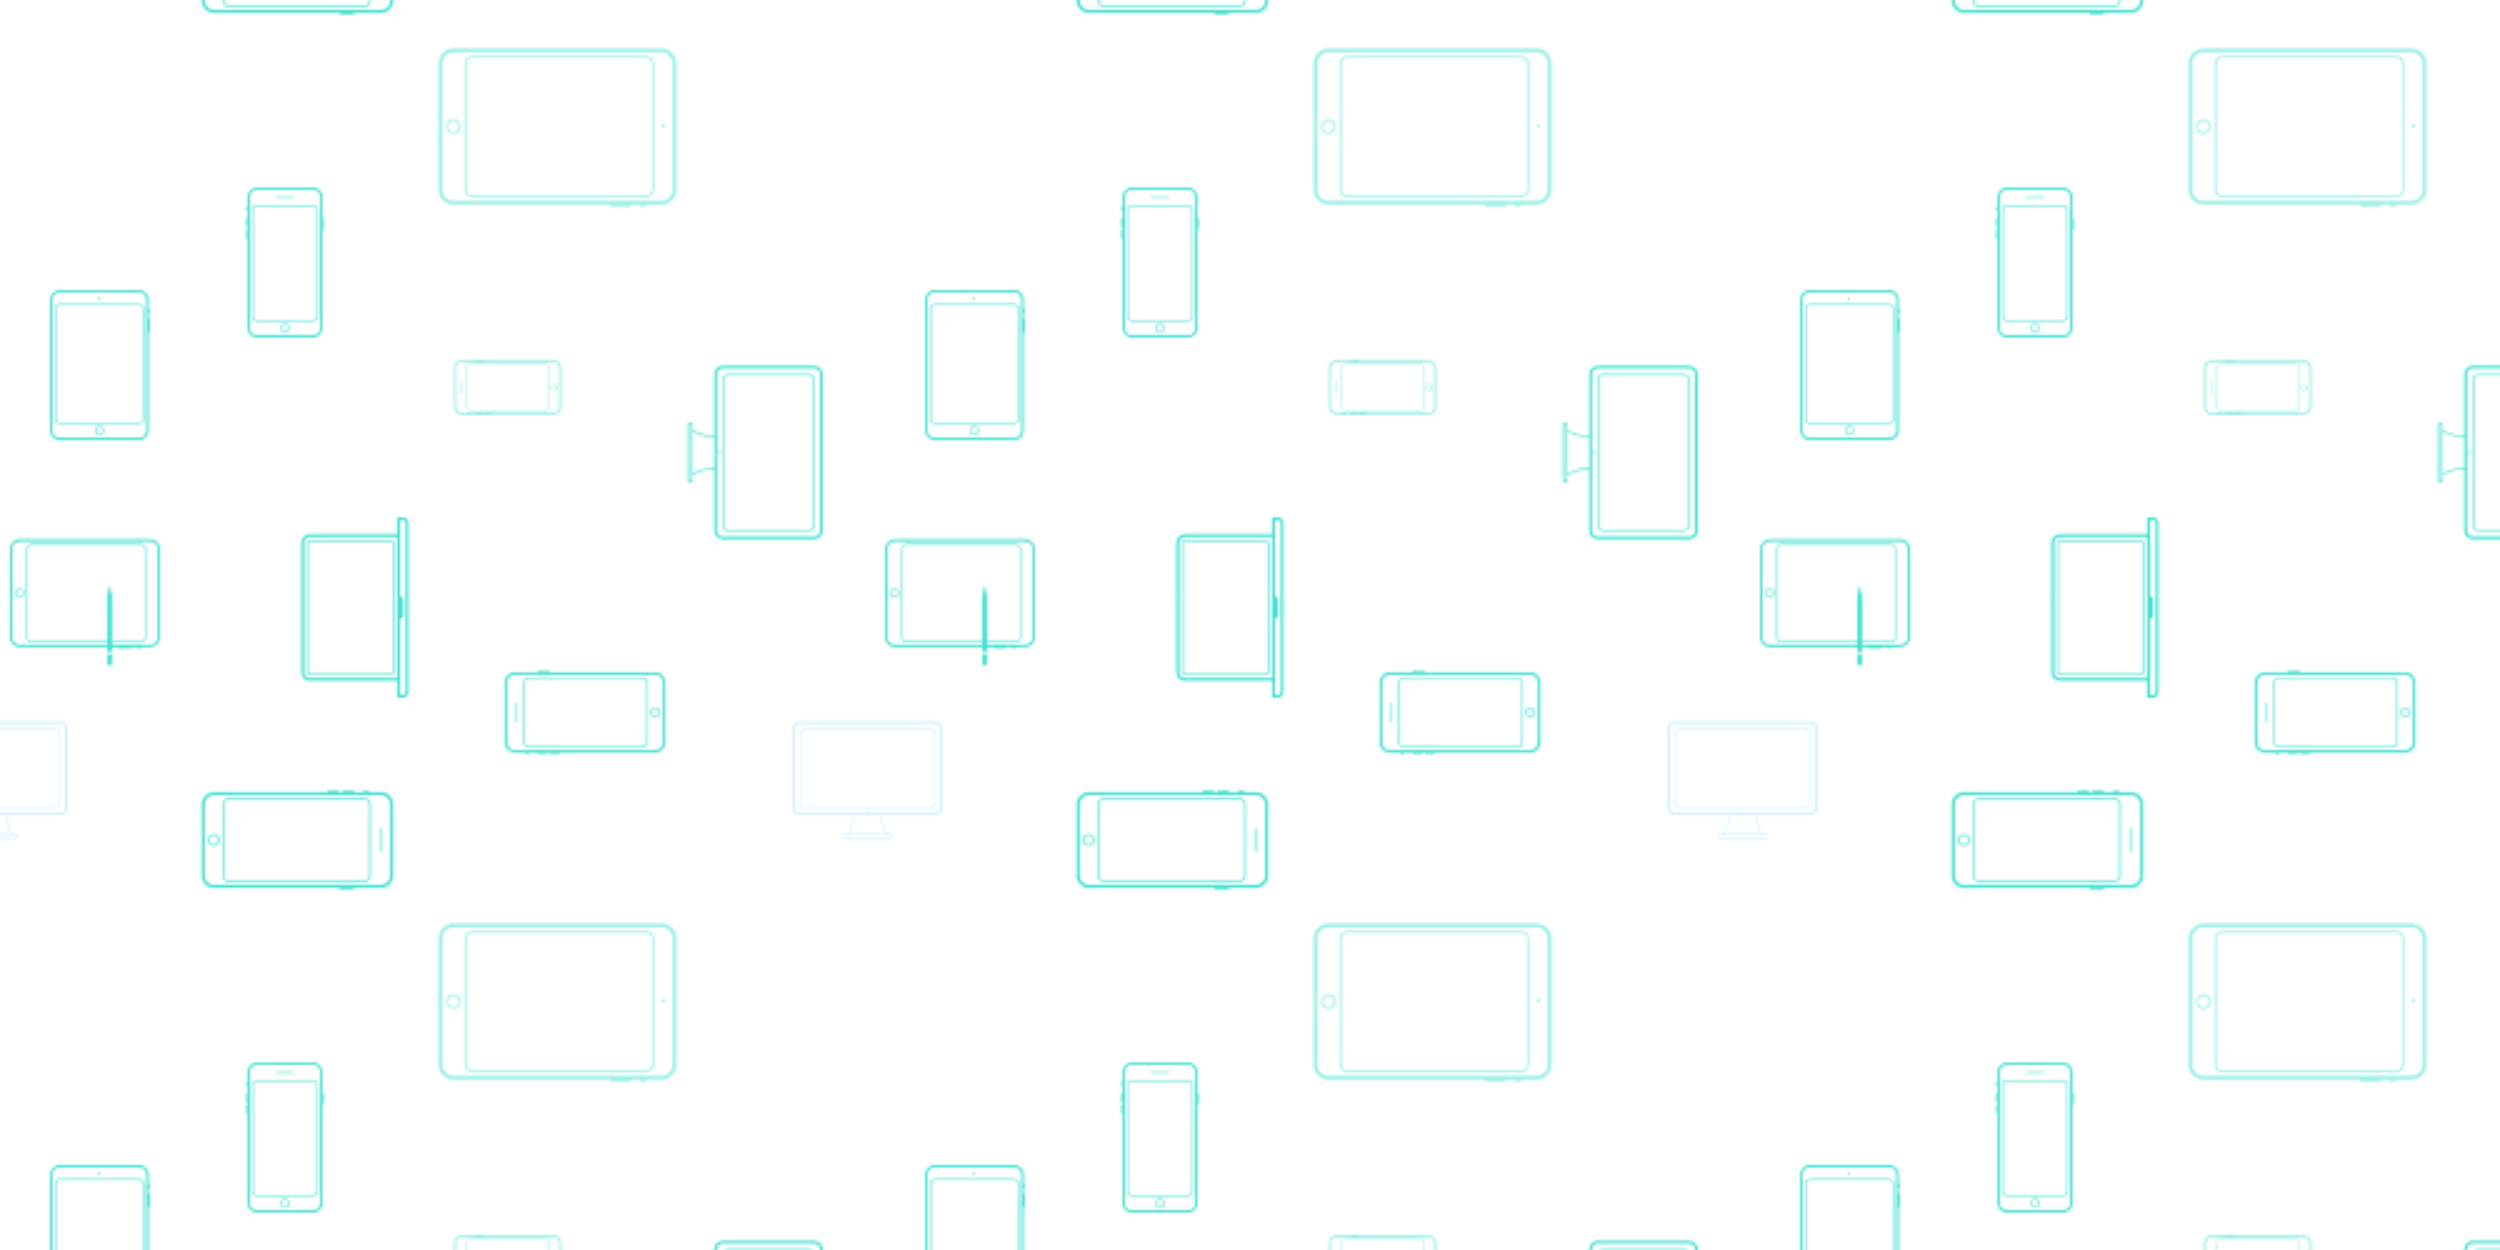 <svg xmlns="http://www.w3.org/2000/svg" xmlns:xlink="http://www.w3.org/1999/xlink" xmlns:fi="http://pattern.flaticon.com/" x="0" y="0" width="1000" height="500" viewBox="0 0 1000 500"><rect x="0px" y="0px" width="100%" height="100%" opacity="1" fill="#ffffff"/><defs><g transform="matrix(0.469 0 0 0.469 4 211)" id="L1_1"><path d="M83,116c0,1.1,0.9,2,2,2c1.1,0,2-0.9,2-2v-8h-4V116z" fill="#41e0d0"/><path d="M119.628,10H8.372C3.768,10,0,13.768,0,18.372v75.256C0,98.232,3.768,102,8.372,102H83v4h4v-4h5c0,0.55,0.45,1,1,1h10   c0.55,0,1-0.45,1-1h4c0,0.55,0.45,1,1,1h2c0.55,0,1-0.45,1-1h7.628c4.604,0,8.372-3.768,8.372-8.372V18.372   C128,13.768,124.232,10,119.628,10z M86.767,57.195l-1.375-6.873c-0.086-0.429-0.698-0.429-0.784,0l-1.375,6.873   C83.078,57.97,83,58.758,83,59.549V97H18.205C16.438,97,15,95.562,15,93.795v-75.59C15,16.438,16.438,15,18.205,15h93.59   c1.767,0,3.205,1.438,3.205,3.205v75.59c0,1.767-1.438,3.205-3.205,3.205H87V59.549C87,58.758,86.922,57.97,86.767,57.195z    M126,93.628c0,3.513-2.859,6.372-6.372,6.372H87v-2h24.795c2.322,0,4.205-1.883,4.205-4.205v-75.59   c0-2.322-1.883-4.205-4.205-4.205h-93.59C15.883,14,14,15.883,14,18.205v75.59C14,96.117,15.883,98,18.205,98H83v2H8.372   C4.859,100,2,97.141,2,93.628V18.372C2,14.859,4.859,12,8.372,12h111.256c3.513,0,6.372,2.859,6.372,6.372V93.628z" fill="#41e0d0"/><path d="M8,52c-2.209,0-4,1.791-4,4c0,2.209,1.791,4,4,4c2.209,0,4-1.791,4-4C12,53.791,10.209,52,8,52z M8,59   c-1.654,0-3-1.346-3-3s1.346-3,3-3s3,1.346,3,3S9.654,59,8,59z" fill="#41e0d0"/></g><g transform="matrix(3.456195715086362e-17 -0.564 0.564 3.456195715086362e-17 105.876 279.124)" id="L1_2"><path d="M116,94V32c0-3.3-2.7-6-6-6H18c-3.3,0-6,2.7-6,6v62H0v4c0,2.2,1.8,4,4,4h120c2.2,0,4-1.8,4-4v-4H116z M14,32   c0-2.206,1.794-4,4-4h92c2.206,0,4,1.794,4,4v62H14V32z M126,98c0,1.103-0.897,2-2,2H4c-1.103,0-2-0.897-2-2v-2h10h44   c0,1.1,0.9,2,2,2h12c1.1,0,2-0.9,2-2h44h10V98z" fill="#41e0d0"/><path d="M109,30H19c-1.657,0-3,1.343-3,3v56c0,1.657,1.343,3,3,3h90c1.657,0,3-1.343,3-3V33C112,31.343,110.657,30,109,30z M111,89   c0,1.103-0.897,2-2,2H19c-1.103,0-2-0.897-2-2V33c0-1.103,0.897-2,2-2h90c1.103,0,2,0.897,2,2V89z" fill="#41e0d0"/></g><g transform="matrix(3.3173646593297735e-17 0.542 -0.542 3.3173646593297735e-17 336.673 146.327)" id="L1_3"><path d="M121.844,14H6.156C2.77,14,0,16.77,0,20.156v67.688C0,91.23,2.77,94,6.156,94H52c0,1.719-0.89,9.083-4.469,16H42v1.55   c0,1.348,1.102,2.45,2.45,2.45h39.101c1.347,0,2.449-1.102,2.449-2.45V110h-5.531C76.89,103.083,76,95.719,76,94h45.844   c3.386,0,6.156-2.77,6.156-6.156V20.156C128,16.77,125.23,14,121.844,14z M85,111v0.55c0,0.8-0.65,1.45-1.449,1.45H44.45   c-0.8,0-1.45-0.65-1.45-1.45V111H85z M79.343,110H48.656C52.123,103.112,53,95.744,53,94h22C75,95.744,75.877,103.114,79.343,110z    M126,87.844c0,2.292-1.864,4.156-4.156,4.156H6.156C3.864,92,2,90.136,2,87.844V20.156C2,17.864,3.864,16,6.156,16h115.688   c2.292,0,4.156,1.864,4.156,4.156V87.844z" fill="#41e0d0"/><circle cx="64" cy="90" r="1" fill="#41e0d0"/><path d="M117.877,20H10.123C7.846,20,6,21.846,6,24.123v59.754C6,86.154,7.846,88,10.123,88h107.754   c2.277,0,4.123-1.846,4.123-4.123V24.123C122,21.846,120.154,20,117.877,20z M121,83.877c0,1.722-1.401,3.123-3.123,3.123H10.123   C8.401,87,7,85.599,7,83.877V24.123C7,22.401,8.401,21,10.123,21h107.754c1.722,0,3.123,1.401,3.123,3.123V83.877z" fill="#41e0d0"/></g><g transform="matrix(4.549331652698009e-17 0.743 -0.743 4.549331652698009e-17 270.55 3.45)" id="L1_5"><path d="M106.5,19v-2c0-0.55-0.45-1-1-1V8c0-4.4-3.6-8-8-8h-68c-4.4,0-8,3.6-8,8v112c0,4.4,3.6,8,8,8h68c4.4,0,8-3.6,8-8V36   c0.55,0,1-0.45,1-1V25c0-0.55-0.45-1-1-1v-4C106.05,20,106.5,19.55,106.5,19z M103.5,120c0,3.308-2.692,6-6,6h-68   c-3.308,0-6-2.692-6-6V8c0-3.308,2.692-6,6-6h68c3.308,0,6,2.692,6,6V120z" fill="#41e0d0"/><circle cx="63" cy="7" r="1" fill="#41e0d0"/><path d="M63.5,116c-2.209,0-4,1.791-4,4s1.791,4,4,4s4-1.791,4-4S65.709,116,63.5,116z M63.5,123c-1.654,0-3-1.346-3-3s1.346-3,3-3   s3,1.346,3,3S65.154,123,63.5,123z" fill="#41e0d0"/><path d="M97.5,12h-68c-2.209,0-4,1.791-4,4v94c0,2.209,1.791,4,4,4h68c2.209,0,4-1.791,4-4V16C101.5,13.791,99.709,12,97.5,12z    M100.5,110c0,1.654-1.346,3-3,3h-68c-1.654,0-3-1.346-3-3V16c0-1.654,1.346-3,3-3h68c1.654,0,3,1.346,3,3V110z" fill="#41e0d0"/></g><g transform="matrix(0.469 0 0 0.469 84 75)" id="L1_6"><path d="M96,26V8c0-4.4-3.6-8-8-8H40c-4.4,0-8,3.6-8,8v8c-0.55,0-1,0.45-1,1v2c0,0.55,0.45,1,1,1v6c-0.55,0-1,0.45-1,1v6   c0,0.55,0.45,1,1,1v2c-0.55,0-1,0.45-1,1v6c0,0.55,0.45,1,1,1v76c0,4.4,3.6,8,8,8h48c4.4,0,8-3.6,8-8V36c0.55,0,1-0.45,1-1v-8   C97,26.45,96.55,26,96,26z M94,120c0,3.308-2.692,6-6,6H40c-3.308,0-6-2.692-6-6V8c0-3.308,2.692-6,6-6h48c3.308,0,6,2.692,6,6V120   z" fill="#41e0d0"/><path d="M56.5,9h15C71.775,9,72,8.775,72,8.5S71.775,8,71.5,8h-15C56.225,8,56,8.225,56,8.5S56.225,9,56.5,9z" fill="#41e0d0"/><path d="M64,116c-2.209,0-4,1.791-4,4s1.791,4,4,4s4-1.791,4-4S66.209,116,64,116z M64,123c-1.654,0-3-1.346-3-3s1.346-3,3-3   s3,1.346,3,3S65.654,123,64,123z" fill="#41e0d0"/><path d="M88.02,15H39.98C37.782,15,36,16.782,36,18.98v91.04c0,2.198,1.782,3.98,3.98,3.98h48.04c2.198,0,3.98-1.782,3.98-3.98   V18.98C92,16.782,90.218,15,88.02,15z M91,110.02c0,1.643-1.337,2.98-2.98,2.98H39.98c-1.643,0-2.98-1.337-2.98-2.98V18.98   c0-1.643,1.337-2.98,2.98-2.98h48.04c1.643,0,2.98,1.337,2.98,2.98V110.02z" fill="#41e0d0"/></g><g transform="matrix(3.6605317935070696e-17 0.598 -0.598 3.6605317935070696e-17 157.26 297.74)" id="L1_7"><path d="M96,26V8c0-4.4-3.6-8-8-8H40c-4.4,0-8,3.6-8,8v8c-0.55,0-1,0.45-1,1v2c0,0.55,0.45,1,1,1v6c-0.55,0-1,0.45-1,1v6   c0,0.55,0.45,1,1,1v2c-0.55,0-1,0.45-1,1v6c0,0.55,0.45,1,1,1v76c0,4.4,3.6,8,8,8h48c4.4,0,8-3.6,8-8V36c0.55,0,1-0.45,1-1v-8   C97,26.45,96.55,26,96,26z M94,120c0,3.308-2.692,6-6,6H40c-3.308,0-6-2.692-6-6V8c0-3.308,2.692-6,6-6h48c3.308,0,6,2.692,6,6V120   z" fill="#41e0d0"/><path d="M56.5,9h15C71.775,9,72,8.775,72,8.5S71.775,8,71.5,8h-15C56.225,8,56,8.225,56,8.5S56.225,9,56.5,9z" fill="#41e0d0"/><path d="M64,116c-2.209,0-4,1.791-4,4s1.791,4,4,4s4-1.791,4-4S66.209,116,64,116z M64,123c-1.654,0-3-1.346-3-3s1.346-3,3-3   s3,1.346,3,3S65.654,123,64,123z" fill="#41e0d0"/><path d="M88.02,15H39.98C37.782,15,36,16.782,36,18.98v91.04c0,2.198,1.782,3.98,3.98,3.98h48.04c2.198,0,3.98-1.782,3.98-3.98   V18.98C92,16.782,90.218,15,88.02,15z M91,110.02c0,1.643-1.337,2.98-2.98,2.98H39.98c-1.643,0-2.98-1.337-2.98-2.98V18.98   c0-1.643,1.337-2.98,2.98-2.98h48.04c1.643,0,2.98,1.337,2.98,2.98V110.02z" fill="#41e0d0"/></g><g transform="matrix(2.0426520062775543e-17 -0.334 0.334 2.0426520062775543e-17 181.65 176.35)" id="L1_8"><path d="M96,26V8c0-4.4-3.6-8-8-8H40c-4.4,0-8,3.6-8,8v8c-0.55,0-1,0.45-1,1v2c0,0.55,0.45,1,1,1v6c-0.55,0-1,0.45-1,1v6   c0,0.55,0.45,1,1,1v2c-0.55,0-1,0.45-1,1v6c0,0.55,0.45,1,1,1v76c0,4.4,3.6,8,8,8h48c4.4,0,8-3.6,8-8V36c0.55,0,1-0.45,1-1v-8   C97,26.45,96.55,26,96,26z M94,120c0,3.308-2.692,6-6,6H40c-3.308,0-6-2.692-6-6V8c0-3.308,2.692-6,6-6h48c3.308,0,6,2.692,6,6V120   z" fill="#41e0d0"/><path d="M56.5,9h15C71.775,9,72,8.775,72,8.5S71.775,8,71.5,8h-15C56.225,8,56,8.225,56,8.5S56.225,9,56.5,9z" fill="#41e0d0"/><path d="M64,116c-2.209,0-4,1.791-4,4s1.791,4,4,4s4-1.791,4-4S66.209,116,64,116z M64,123c-1.654,0-3-1.346-3-3s1.346-3,3-3   s3,1.346,3,3S65.654,123,64,123z" fill="#41e0d0"/><path d="M88.02,15H39.98C37.782,15,36,16.782,36,18.98v91.04c0,2.198,1.782,3.98,3.98,3.98h48.04c2.198,0,3.98-1.782,3.98-3.98   V18.98C92,16.782,90.218,15,88.02,15z M91,110.02c0,1.643-1.337,2.98-2.98,2.98H39.98c-1.643,0-2.98-1.337-2.98-2.98V18.98   c0-1.643,1.337-2.98,2.98-2.98h48.04c1.643,0,2.98,1.337,2.98,2.98V110.02z" fill="#41e0d0"/></g><g transform="matrix(0.469 0 0 0.469 10 116)" id="L1_10"><path d="M106.5,19v-2c0-0.55-0.45-1-1-1V8c0-4.4-3.6-8-8-8h-68c-4.4,0-8,3.6-8,8v112c0,4.4,3.6,8,8,8h68c4.4,0,8-3.6,8-8V36   c0.55,0,1-0.45,1-1V25c0-0.55-0.45-1-1-1v-4C106.05,20,106.5,19.55,106.5,19z M103.5,120c0,3.308-2.692,6-6,6h-68   c-3.308,0-6-2.692-6-6V8c0-3.308,2.692-6,6-6h68c3.308,0,6,2.692,6,6V120z" fill="#41e0d0"/><circle cx="63" cy="7" r="1" fill="#41e0d0"/><path d="M63.5,116c-2.209,0-4,1.791-4,4s1.791,4,4,4s4-1.791,4-4S65.709,116,63.5,116z M63.5,123c-1.654,0-3-1.346-3-3s1.346-3,3-3   s3,1.346,3,3S65.154,123,63.5,123z" fill="#41e0d0"/><path d="M97.5,12h-68c-2.209,0-4,1.791-4,4v94c0,2.209,1.791,4,4,4h68c2.209,0,4-1.791,4-4V16C101.5,13.791,99.709,12,97.5,12z    M100.5,110c0,1.654-1.346,3-3,3h-68c-1.654,0-3-1.346-3-3V16c0-1.654,1.346-3,3-3h68c1.654,0,3,1.346,3,3V110z" fill="#41e0d0"/></g><g transform="matrix(3.071932965004379e-17 -0.502 0.502 3.071932965004379e-17 201.892 317.108)" id="L1_12"><path d="M96,26V8c0-4.4-3.6-8-8-8H40c-4.4,0-8,3.6-8,8v8c-0.55,0-1,0.45-1,1v2c0,0.55,0.45,1,1,1v6c-0.55,0-1,0.45-1,1v6   c0,0.55,0.45,1,1,1v2c-0.55,0-1,0.45-1,1v6c0,0.55,0.45,1,1,1v76c0,4.4,3.6,8,8,8h48c4.4,0,8-3.6,8-8V36c0.55,0,1-0.45,1-1v-8   C97,26.45,96.55,26,96,26z M94,120c0,3.308-2.692,6-6,6H40c-3.308,0-6-2.692-6-6V8c0-3.308,2.692-6,6-6h48c3.308,0,6,2.692,6,6V120   z" fill="#41e0d0"/><path d="M56.5,9h15C71.775,9,72,8.775,72,8.5S71.775,8,71.5,8h-15C56.225,8,56,8.225,56,8.5S56.225,9,56.5,9z" fill="#41e0d0"/><path d="M64,116c-2.209,0-4,1.791-4,4s1.791,4,4,4s4-1.791,4-4S66.209,116,64,116z M64,123c-1.654,0-3-1.346-3-3s1.346-3,3-3   s3,1.346,3,3S65.654,123,64,123z" fill="#41e0d0"/><path d="M88.02,15H39.98C37.782,15,36,16.782,36,18.98v91.04c0,2.198,1.782,3.98,3.98,3.98h48.04c2.198,0,3.98-1.782,3.98-3.98   V18.98C92,16.782,90.218,15,88.02,15z M91,110.02c0,1.643-1.337,2.98-2.98,2.98H39.98c-1.643,0-2.98-1.337-2.98-2.98V18.98   c0-1.643,1.337-2.98,2.98-2.98h48.04c1.643,0,2.98,1.337,2.98,2.98V110.02z" fill="#41e0d0"/></g><g transform="matrix(0.469 0 0 0.469 317 282)" id="L1_15"><path d="M121.844,14H6.156C2.77,14,0,16.77,0,20.156v67.688C0,91.23,2.77,94,6.156,94H52c0,1.719-0.89,9.083-4.469,16H42v1.55   c0,1.348,1.102,2.45,2.45,2.45h39.101c1.347,0,2.449-1.102,2.449-2.45V110h-5.531C76.89,103.083,76,95.719,76,94h45.844   c3.386,0,6.156-2.77,6.156-6.156V20.156C128,16.77,125.23,14,121.844,14z M85,111v0.55c0,0.8-0.65,1.45-1.449,1.45H44.45   c-0.8,0-1.45-0.65-1.45-1.45V111H85z M79.343,110H48.656C52.123,103.112,53,95.744,53,94h22C75,95.744,75.877,103.114,79.343,110z    M126,87.844c0,2.292-1.864,4.156-4.156,4.156H6.156C3.864,92,2,90.136,2,87.844V20.156C2,17.864,3.864,16,6.156,16h115.688   c2.292,0,4.156,1.864,4.156,4.156V87.844z" fill="#34b9f5"/><circle cx="64" cy="90" r="1" fill="#34b9f5"/><path d="M117.877,20H10.123C7.846,20,6,21.846,6,24.123v59.754C6,86.154,7.846,88,10.123,88h107.754   c2.277,0,4.123-1.846,4.123-4.123V24.123C122,21.846,120.154,20,117.877,20z M121,83.877c0,1.722-1.401,3.123-3.123,3.123H10.123   C8.401,87,7,85.599,7,83.877V24.123C7,22.401,8.401,21,10.123,21h107.754c1.722,0,3.123,1.401,3.123,3.123V83.877z" fill="#34b9f5"/></g><g transform="matrix(2.8924986421726267e-17 -0.472 0.472 2.8924986421726267e-17 -16.232 81.232)" id="L1_16"><path d="M96,26V8c0-4.4-3.6-8-8-8H40c-4.4,0-8,3.6-8,8v8c-0.55,0-1,0.45-1,1v2c0,0.55,0.45,1,1,1v6c-0.55,0-1,0.45-1,1v6   c0,0.55,0.45,1,1,1v2c-0.55,0-1,0.45-1,1v6c0,0.55,0.45,1,1,1v76c0,4.4,3.6,8,8,8h48c4.4,0,8-3.6,8-8V36c0.55,0,1-0.45,1-1v-8   C97,26.45,96.55,26,96,26z M94,120c0,3.308-2.692,6-6,6H40c-3.308,0-6-2.692-6-6V8c0-3.308,2.692-6,6-6h48c3.308,0,6,2.692,6,6V120   z" fill="#ffffff"/><path d="M56.5,9h15C71.775,9,72,8.775,72,8.5S71.775,8,71.5,8h-15C56.225,8,56,8.225,56,8.5S56.225,9,56.5,9z" fill="#ffffff"/><path d="M64,116c-2.209,0-4,1.791-4,4s1.791,4,4,4s4-1.791,4-4S66.209,116,64,116z M64,123c-1.654,0-3-1.346-3-3s1.346-3,3-3   s3,1.346,3,3S65.654,123,64,123z" fill="#ffffff"/><path d="M88.02,15H39.98C37.782,15,36,16.782,36,18.98v91.04c0,2.198,1.782,3.98,3.98,3.98h48.04c2.198,0,3.98-1.782,3.98-3.98   V18.98C92,16.782,90.218,15,88.02,15z M91,110.02c0,1.643-1.337,2.98-2.98,2.98H39.98c-1.643,0-2.98-1.337-2.98-2.98V18.98   c0-1.643,1.337-2.98,2.98-2.98h48.04c1.643,0,2.98,1.337,2.98,2.98V110.02z" fill="#ffffff"/></g></defs><g fi:class="KUsePattern"><pattern id="pattern_L1_1" width="350" height="350" patternUnits="userSpaceOnUse"><use xlink:href="#L1_1" x="-350" y="-350"/><use xlink:href="#L1_1" x="0" y="-350"/><use xlink:href="#L1_1" x="350" y="-350"/><use xlink:href="#L1_1" x="-350" y="0"/><use xlink:href="#L1_1" x="0" y="0"/><use xlink:href="#L1_1" x="350" y="0"/><use xlink:href="#L1_1" x="-350" y="350"/><use xlink:href="#L1_1" x="0" y="350"/><use xlink:href="#L1_1" x="350" y="350"/></pattern><rect x="0" y="0" width="100%" height="100%" fill="url(#pattern_L1_1)"/></g><g fi:class="KUsePattern"><pattern id="pattern_L1_3" width="350" height="350" patternUnits="userSpaceOnUse"><use xlink:href="#L1_3" x="-350" y="-350"/><use xlink:href="#L1_3" x="0" y="-350"/><use xlink:href="#L1_3" x="350" y="-350"/><use xlink:href="#L1_3" x="-350" y="0"/><use xlink:href="#L1_3" x="0" y="0"/><use xlink:href="#L1_3" x="350" y="0"/><use xlink:href="#L1_3" x="-350" y="350"/><use xlink:href="#L1_3" x="0" y="350"/><use xlink:href="#L1_3" x="350" y="350"/></pattern><rect x="0" y="0" width="100%" height="100%" fill="url(#pattern_L1_3)"/></g><g fi:class="KUsePattern"><pattern id="pattern_L1_6" width="350" height="350" patternUnits="userSpaceOnUse"><use xlink:href="#L1_6" x="-350" y="-350"/><use xlink:href="#L1_6" x="0" y="-350"/><use xlink:href="#L1_6" x="350" y="-350"/><use xlink:href="#L1_6" x="-350" y="0"/><use xlink:href="#L1_6" x="0" y="0"/><use xlink:href="#L1_6" x="350" y="0"/><use xlink:href="#L1_6" x="-350" y="350"/><use xlink:href="#L1_6" x="0" y="350"/><use xlink:href="#L1_6" x="350" y="350"/></pattern><rect x="0" y="0" width="100%" height="100%" fill="url(#pattern_L1_6)"/></g><g fi:class="KUsePattern" opacity="0.53"><pattern id="pattern_L1_5" width="350" height="350" patternUnits="userSpaceOnUse"><use xlink:href="#L1_5" x="-350" y="-350"/><use xlink:href="#L1_5" x="0" y="-350"/><use xlink:href="#L1_5" x="350" y="-350"/><use xlink:href="#L1_5" x="-350" y="0"/><use xlink:href="#L1_5" x="0" y="0"/><use xlink:href="#L1_5" x="350" y="0"/><use xlink:href="#L1_5" x="-350" y="350"/><use xlink:href="#L1_5" x="0" y="350"/><use xlink:href="#L1_5" x="350" y="350"/></pattern><rect x="0" y="0" width="100%" height="100%" fill="url(#pattern_L1_5)"/></g><g fi:class="KUsePattern"><pattern id="pattern_L1_2" width="350" height="350" patternUnits="userSpaceOnUse"><use xlink:href="#L1_2" x="-350" y="-350"/><use xlink:href="#L1_2" x="0" y="-350"/><use xlink:href="#L1_2" x="350" y="-350"/><use xlink:href="#L1_2" x="-350" y="0"/><use xlink:href="#L1_2" x="0" y="0"/><use xlink:href="#L1_2" x="350" y="0"/><use xlink:href="#L1_2" x="-350" y="350"/><use xlink:href="#L1_2" x="0" y="350"/><use xlink:href="#L1_2" x="350" y="350"/></pattern><rect x="0" y="0" width="100%" height="100%" fill="url(#pattern_L1_2)"/></g><g fi:class="KUsePattern"><pattern id="pattern_L1_7" width="350" height="350" patternUnits="userSpaceOnUse"><use xlink:href="#L1_7" x="-350" y="-350"/><use xlink:href="#L1_7" x="0" y="-350"/><use xlink:href="#L1_7" x="350" y="-350"/><use xlink:href="#L1_7" x="-350" y="0"/><use xlink:href="#L1_7" x="0" y="0"/><use xlink:href="#L1_7" x="350" y="0"/><use xlink:href="#L1_7" x="-350" y="350"/><use xlink:href="#L1_7" x="0" y="350"/><use xlink:href="#L1_7" x="350" y="350"/></pattern><rect x="0" y="0" width="100%" height="100%" fill="url(#pattern_L1_7)"/></g><g fi:class="KUsePattern" opacity="0.69"><pattern id="pattern_L1_8" width="350" height="350" patternUnits="userSpaceOnUse"><use xlink:href="#L1_8" x="-350" y="-350"/><use xlink:href="#L1_8" x="0" y="-350"/><use xlink:href="#L1_8" x="350" y="-350"/><use xlink:href="#L1_8" x="-350" y="0"/><use xlink:href="#L1_8" x="0" y="0"/><use xlink:href="#L1_8" x="350" y="0"/><use xlink:href="#L1_8" x="-350" y="350"/><use xlink:href="#L1_8" x="0" y="350"/><use xlink:href="#L1_8" x="350" y="350"/></pattern><rect x="0" y="0" width="100%" height="100%" fill="url(#pattern_L1_8)"/></g><g fi:class="KUsePattern"><pattern id="pattern_L1_10" width="350" height="350" patternUnits="userSpaceOnUse"><use xlink:href="#L1_10" x="-350" y="-350"/><use xlink:href="#L1_10" x="0" y="-350"/><use xlink:href="#L1_10" x="350" y="-350"/><use xlink:href="#L1_10" x="-350" y="0"/><use xlink:href="#L1_10" x="0" y="0"/><use xlink:href="#L1_10" x="350" y="0"/><use xlink:href="#L1_10" x="-350" y="350"/><use xlink:href="#L1_10" x="0" y="350"/><use xlink:href="#L1_10" x="350" y="350"/></pattern><rect x="0" y="0" width="100%" height="100%" fill="url(#pattern_L1_10)"/></g><g fi:class="KUsePattern"><pattern id="pattern_L1_12" width="350" height="350" patternUnits="userSpaceOnUse"><use xlink:href="#L1_12" x="-350" y="-350"/><use xlink:href="#L1_12" x="0" y="-350"/><use xlink:href="#L1_12" x="350" y="-350"/><use xlink:href="#L1_12" x="-350" y="0"/><use xlink:href="#L1_12" x="0" y="0"/><use xlink:href="#L1_12" x="350" y="0"/><use xlink:href="#L1_12" x="-350" y="350"/><use xlink:href="#L1_12" x="0" y="350"/><use xlink:href="#L1_12" x="350" y="350"/></pattern><rect x="0" y="0" width="100%" height="100%" fill="url(#pattern_L1_12)"/></g><g fi:class="KUsePattern" opacity="0.24"><pattern id="pattern_L1_15" width="350" height="350" patternUnits="userSpaceOnUse"><use xlink:href="#L1_15" x="-350" y="-350"/><use xlink:href="#L1_15" x="0" y="-350"/><use xlink:href="#L1_15" x="350" y="-350"/><use xlink:href="#L1_15" x="-350" y="0"/><use xlink:href="#L1_15" x="0" y="0"/><use xlink:href="#L1_15" x="350" y="0"/><use xlink:href="#L1_15" x="-350" y="350"/><use xlink:href="#L1_15" x="0" y="350"/><use xlink:href="#L1_15" x="350" y="350"/></pattern><rect x="0" y="0" width="100%" height="100%" fill="url(#pattern_L1_15)"/></g><g fi:class="KUsePattern"><pattern id="pattern_L1_16" width="350" height="350" patternUnits="userSpaceOnUse"><use xlink:href="#L1_16" x="-350" y="-350"/><use xlink:href="#L1_16" x="0" y="-350"/><use xlink:href="#L1_16" x="350" y="-350"/><use xlink:href="#L1_16" x="-350" y="0"/><use xlink:href="#L1_16" x="0" y="0"/><use xlink:href="#L1_16" x="350" y="0"/><use xlink:href="#L1_16" x="-350" y="350"/><use xlink:href="#L1_16" x="0" y="350"/><use xlink:href="#L1_16" x="350" y="350"/></pattern><rect x="0" y="0" width="100%" height="100%" fill="url(#pattern_L1_16)"/></g></svg>